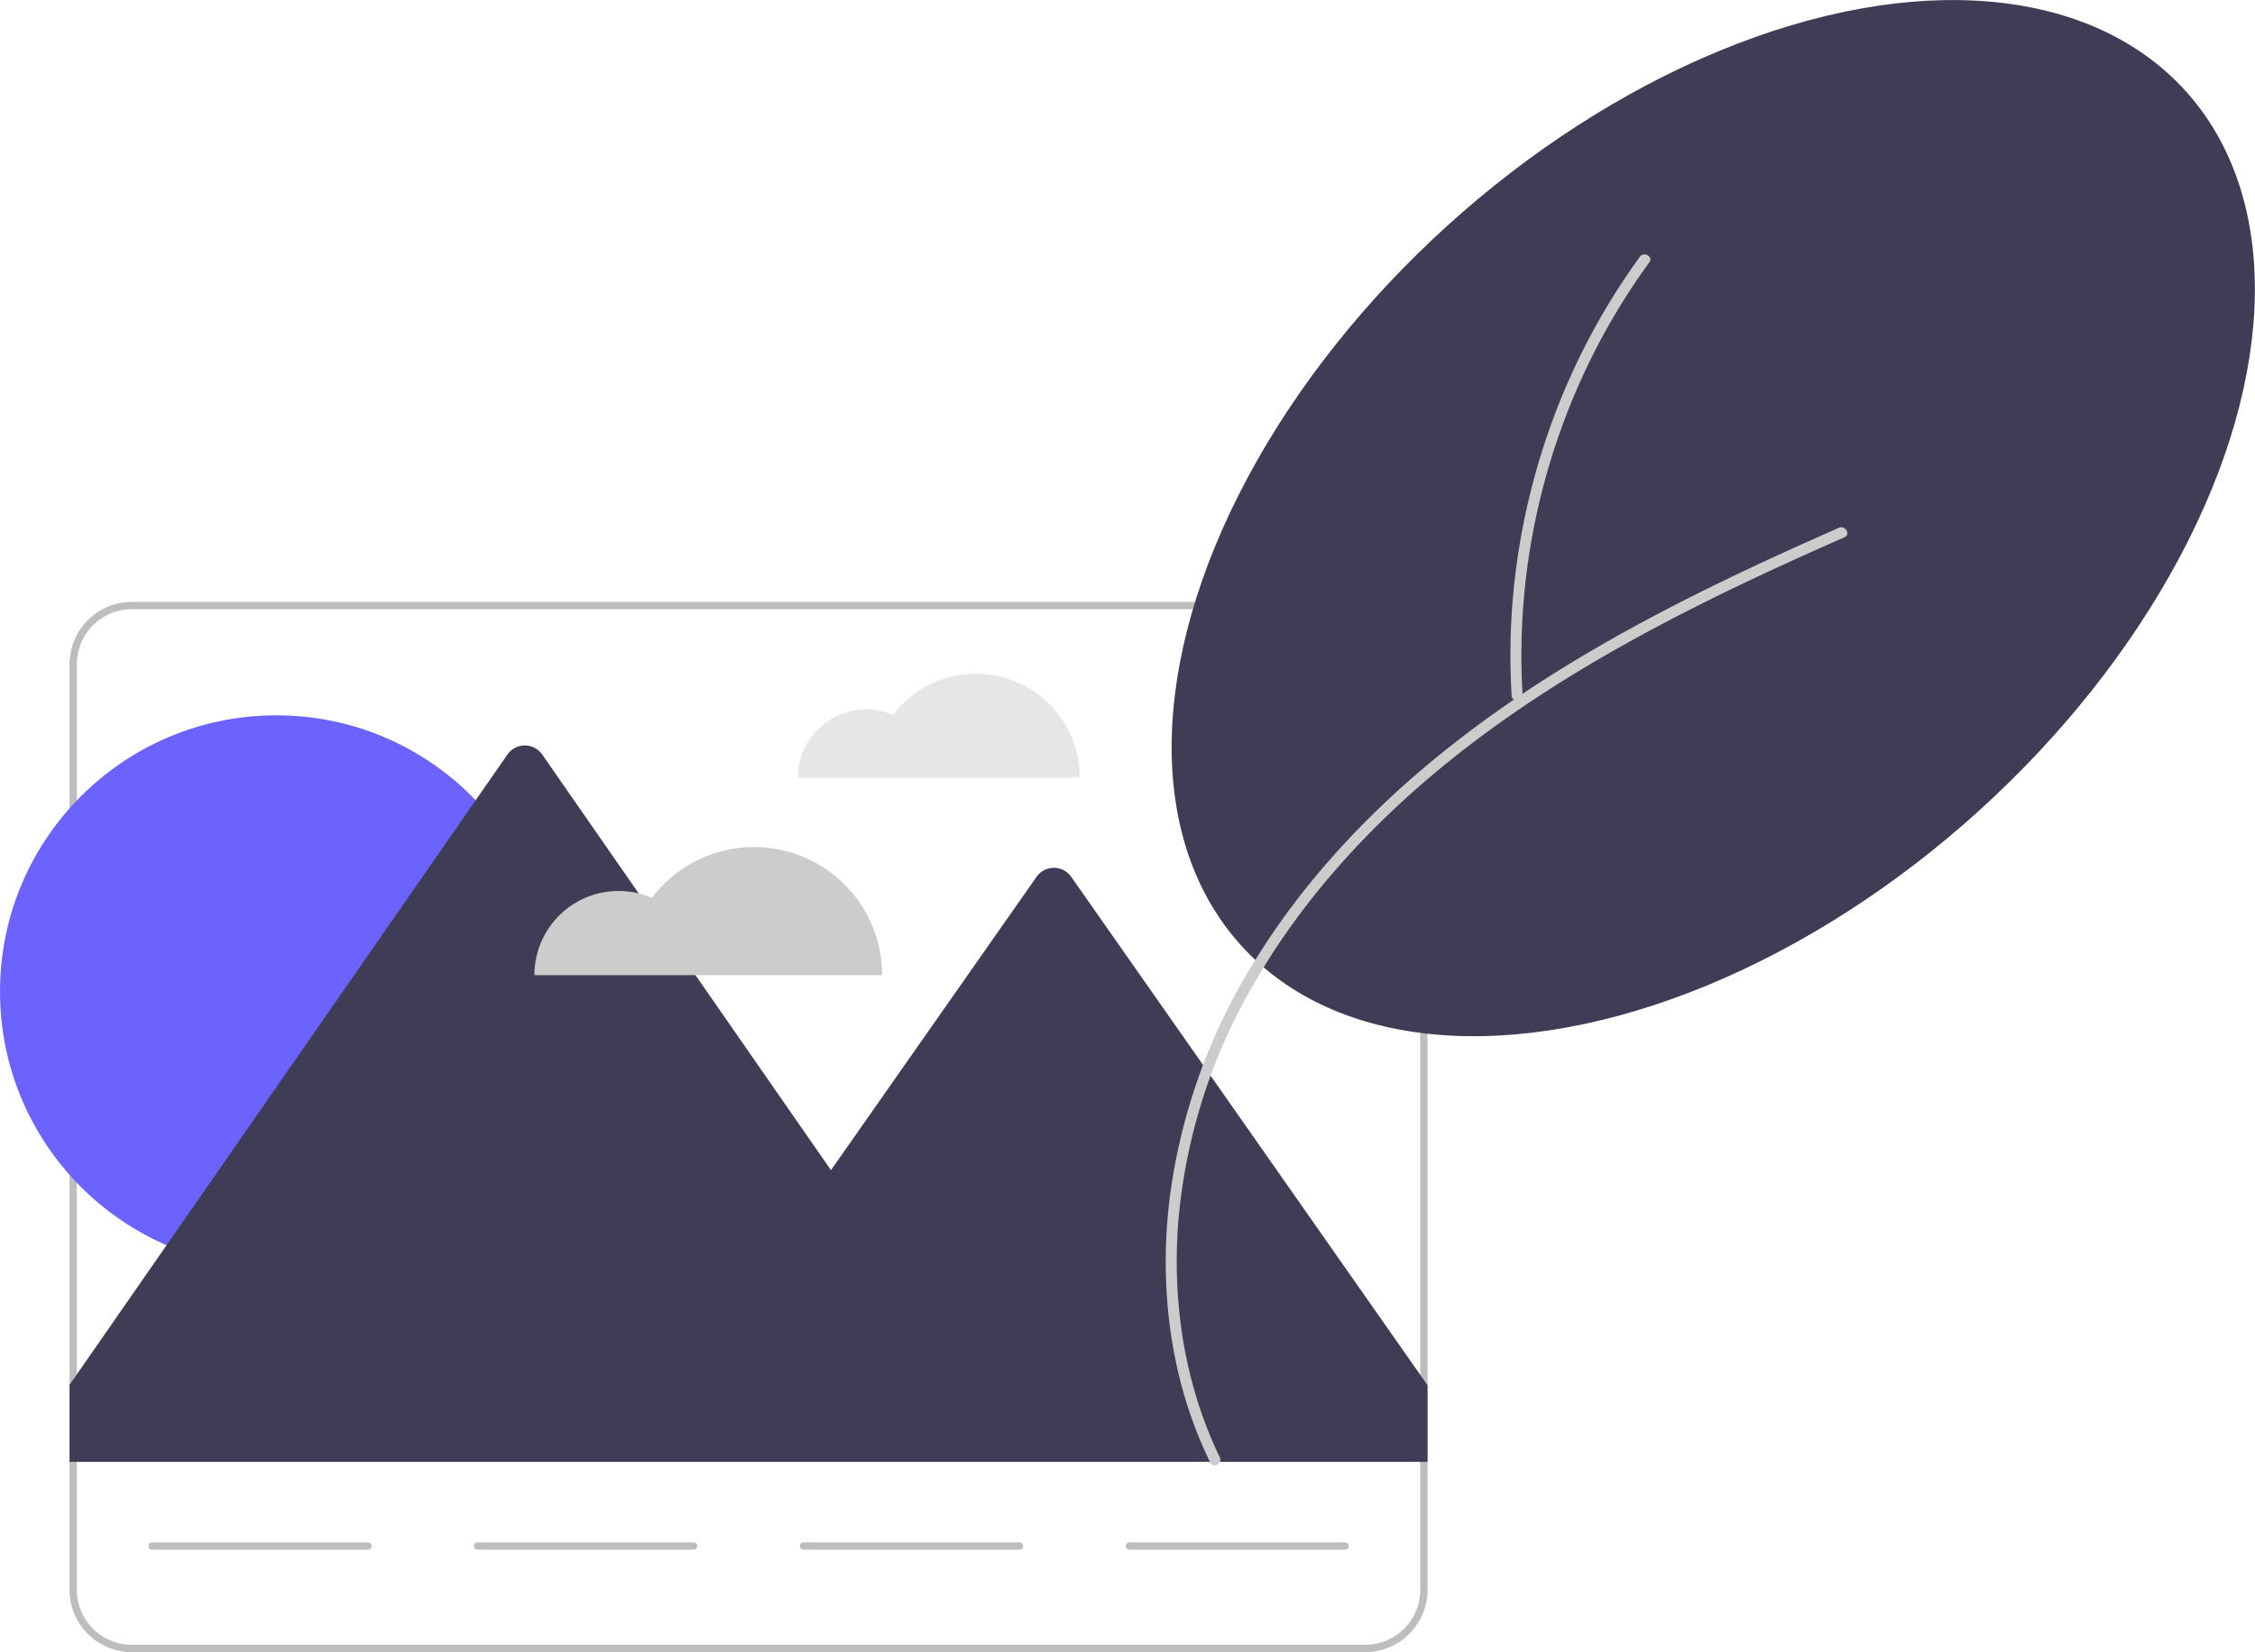 <svg data-name="Layer 1" xmlns="http://www.w3.org/2000/svg" width="658.717" height="482.741"><path d="M285.092 196.861a30.28 30.28 0 00-24.18 12.024 19.938 19.938 0 00-27.819 18.309h82.332a30.332 30.332 0 00-30.333-30.333z" fill="#e6e6e6"/><path d="M398.825 175.87H38.492a18.203 18.203 0 00-18.177 18.178v270.516a18.203 18.203 0 0018.177 18.177h360.333a18.203 18.203 0 0018.177-18.177V194.048a18.203 18.203 0 00-18.177-18.177zm16.038 288.694a16.058 16.058 0 01-16.038 16.039H38.492a16.058 16.058 0 01-16.038-16.039V194.048a16.058 16.058 0 0116.038-16.039h360.333a16.058 16.058 0 0116.038 16.039z" fill="#BDBDBD"/><circle cx="80.727" cy="289.744" r="80.727" fill="#6c63ff"/><path d="M417.002 404.762v22.379H20.315v-22.486l2.139-3.08L148.218 220.48a6.196 6.196 0 0110.179 0l84.34 121.433 60.038-85.688a6.197 6.197 0 0110.158 0l101.93 145.48z" fill="#3f3d56"/><path d="M107.458 452.803H44.373a1.07 1.07 0 010-2.139h63.085a1.07 1.07 0 110 2.139zm95.162 0h-63.085a1.07 1.07 0 110-2.139h63.085a1.07 1.07 0 010 2.139zm95.162 0h-63.085a1.07 1.07 0 010-2.139h63.085a1.07 1.07 0 110 2.139zm95.162 0H329.86a1.07 1.07 0 010-2.139h63.085a1.07 1.07 0 010 2.139z" fill="#BDBDBD"/><ellipse cx="771.113" cy="360.024" rx="186.047" ry="115.477" transform="rotate(-42.146 365.073 606.897)" fill="#3f3d56"/><path d="M356.301 425.76c-10.274-21.223-13.912-45.136-12.123-68.549a164.735 164.735 0 0120.135-66.263c10.821-19.785 25.123-37.495 41.38-53.068 17.254-16.528 36.71-30.559 57.181-42.822 21.617-12.95 44.33-23.954 67.309-34.25q4.295-1.925 8.604-3.82c1.885-.83.254-3.594-1.62-2.77-23.427 10.316-46.657 21.187-68.872 33.942-21.222 12.186-41.526 26.126-59.666 42.599-16.922 15.367-32.003 32.946-43.696 52.628a172.042 172.042 0 00-23.165 65.995c-2.996 23.518-.68 47.974 8.236 70.04q1.631 4.037 3.527 7.957c.9 1.858 3.666.233 2.77-1.619z" fill="#ccc"/><path d="M444.782 203.238a193.82 193.82 0 013.913-52.178 197.014 197.014 0 0117.594-49.308 193.756 193.756 0 0115.5-25.093c1.217-1.67-1.565-3.273-2.77-1.619a196.924 196.924 0 00-25.062 46.635 200.262 200.262 0 00-11.89 51.62 193.678 193.678 0 00-.493 29.943c.125 2.05 3.334 2.065 3.208 0zM220.263 247.51a37.36 37.36 0 00-29.833 14.834 24.598 24.598 0 00-34.322 22.589h101.578a37.423 37.423 0 00-37.423-37.424z" fill="#ccc"/></svg>